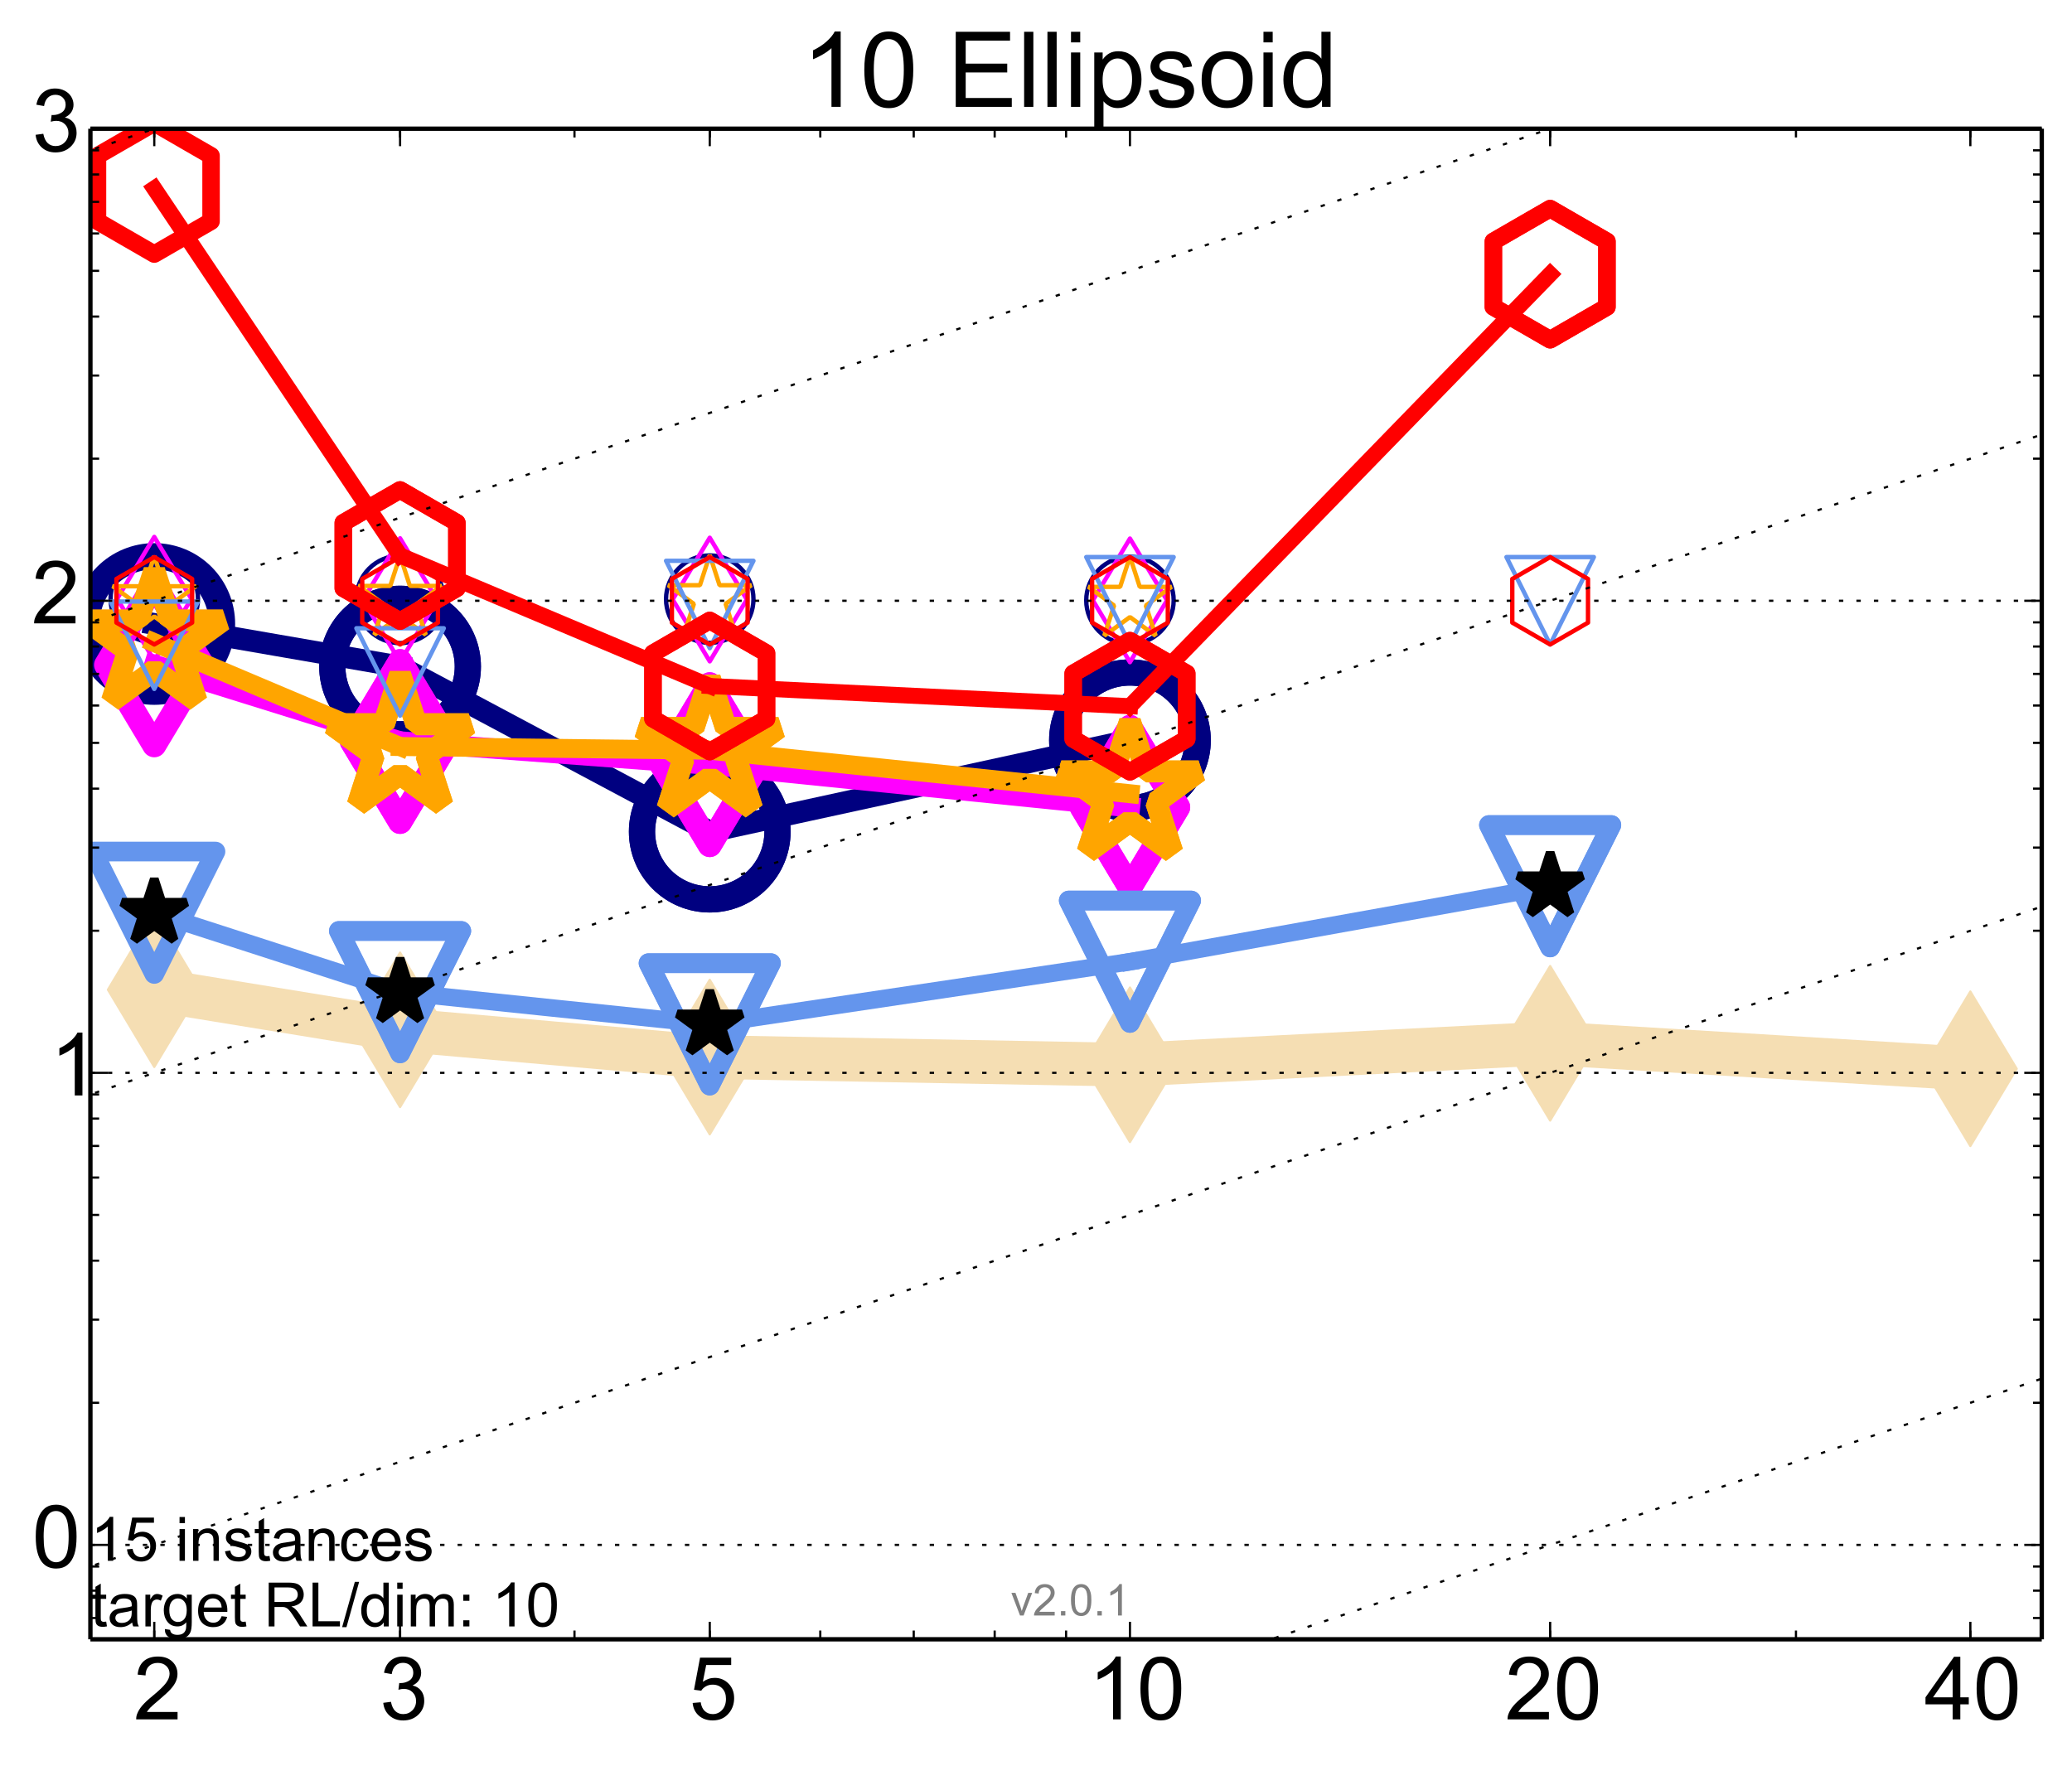 <?xml version="1.0" encoding="utf-8" standalone="no"?>
<!DOCTYPE svg PUBLIC "-//W3C//DTD SVG 1.1//EN"
  "http://www.w3.org/Graphics/SVG/1.1/DTD/svg11.dtd">
<!-- Created with matplotlib (http://matplotlib.org/) -->
<svg height="404pt" version="1.1" viewBox="0 0 474 404" width="474pt" xmlns="http://www.w3.org/2000/svg" xmlns:xlink="http://www.w3.org/1999/xlink">
 <defs>
  <style type="text/css">
*{stroke-linecap:butt;stroke-linejoin:round;}
  </style>
 </defs>
 <g id="figure_1">
  <g id="patch_1">
   <path d="
M0 404.541
L474.281 404.541
L474.281 0
L0 0
z
" style="fill:#ffffff;"/>
  </g>
  <g id="axes_1">
   <g id="patch_2">
    <path d="
M20.681 375.05
L467.081 375.05
L467.081 29.45
L20.681 29.45
z
" style="fill:#ffffff;"/>
   </g>
   <g id="line2d_1">
    <path clip-path="url(#p5eaa02e24f)" d="
M35.293 226.432
L91.523 235.613
L162.366 241.84
L258.493 243.61
L354.62 238.691
L450.747 244.521" style="fill:none;stroke:#f5deb3;stroke-linecap:square;stroke-width:10;"/>
    <defs>
     <path d="
M-8.32667e-16 17.678
L10.607 0
L9.4369e-16 -17.678
L-10.607 -3.55271e-15
z
" id="md254f5ef2b" style="stroke:#f5deb3;stroke-linejoin:miter;stroke-width:0.5;"/>
    </defs>
    <g clip-path="url(#p5eaa02e24f)">
     <use style="fill:#f5deb3;stroke:#f5deb3;stroke-linejoin:miter;stroke-width:0.5;" x="35.293" xlink:href="#md254f5ef2b" y="226.432"/>
     <use style="fill:#f5deb3;stroke:#f5deb3;stroke-linejoin:miter;stroke-width:0.5;" x="91.524" xlink:href="#md254f5ef2b" y="235.613"/>
     <use style="fill:#f5deb3;stroke:#f5deb3;stroke-linejoin:miter;stroke-width:0.5;" x="162.366" xlink:href="#md254f5ef2b" y="241.84"/>
     <use style="fill:#f5deb3;stroke:#f5deb3;stroke-linejoin:miter;stroke-width:0.5;" x="258.493" xlink:href="#md254f5ef2b" y="243.61"/>
     <use style="fill:#f5deb3;stroke:#f5deb3;stroke-linejoin:miter;stroke-width:0.5;" x="354.62" xlink:href="#md254f5ef2b" y="238.691"/>
     <use style="fill:#f5deb3;stroke:#f5deb3;stroke-linejoin:miter;stroke-width:0.5;" x="450.747" xlink:href="#md254f5ef2b" y="244.521"/>
    </g>
   </g>
   <g id="line2d_2">
    <path clip-path="url(#p5eaa02e24f)" d="
M35.293 142.758
L91.523 152.504" style="fill:none;stroke:#000080;stroke-linecap:square;stroke-width:5.0;"/>
    <defs>
     <path d="
M0 15.5
C4.111 15.5 8.053 13.867 10.96 10.96
C13.867 8.053 15.5 4.111 15.5 0
C15.5 -4.111 13.867 -8.053 10.96 -10.96
C8.053 -13.867 4.111 -15.5 0 -15.5
C-4.111 -15.5 -8.053 -13.867 -10.96 -10.96
C-13.867 -8.053 -15.5 -4.111 -15.5 0
C-15.5 4.111 -13.867 8.053 -10.96 10.96
C-8.053 13.867 -4.111 15.5 0 15.5
z
" id="m0d8e0e36bc" style="stroke:#000080;stroke-width:6.0;"/>
    </defs>
    <g clip-path="url(#p5eaa02e24f)">
     <use style="fill:none;stroke:#000080;stroke-width:6.0;" x="35.293" xlink:href="#m0d8e0e36bc" y="142.758"/>
     <use style="fill:none;stroke:#000080;stroke-width:6.0;" x="91.524" xlink:href="#m0d8e0e36bc" y="152.504"/>
    </g>
   </g>
   <g id="line2d_3">
    <path clip-path="url(#p5eaa02e24f)" d="
M91.523 152.504
L162.366 190.27" style="fill:none;stroke:#000080;stroke-linecap:square;stroke-width:5.0;"/>
    <g clip-path="url(#p5eaa02e24f)">
     <use style="fill:none;stroke:#000080;stroke-width:6.0;" x="91.524" xlink:href="#m0d8e0e36bc" y="152.504"/>
     <use style="fill:none;stroke:#000080;stroke-width:6.0;" x="162.366" xlink:href="#m0d8e0e36bc" y="190.27"/>
    </g>
   </g>
   <g id="line2d_4">
    <path clip-path="url(#p5eaa02e24f)" d="
M162.366 190.27
L258.493 169.355" style="fill:none;stroke:#000080;stroke-linecap:square;stroke-width:5.0;"/>
    <g clip-path="url(#p5eaa02e24f)">
     <use style="fill:none;stroke:#000080;stroke-width:6.0;" x="162.366" xlink:href="#m0d8e0e36bc" y="190.27"/>
     <use style="fill:none;stroke:#000080;stroke-width:6.0;" x="258.493" xlink:href="#m0d8e0e36bc" y="169.355"/>
    </g>
   </g>
   <g id="line2d_5">
    <path clip-path="url(#p5eaa02e24f)" d="
M258.493 169.355" style="fill:none;stroke:#000080;stroke-linecap:square;stroke-width:5.0;"/>
    <g clip-path="url(#p5eaa02e24f)">
     <use style="fill:none;stroke:#000080;stroke-width:6.0;" x="258.493" xlink:href="#m0d8e0e36bc" y="169.355"/>
    </g>
   </g>
   <g id="line2d_6"/>
   <g id="line2d_7">
    <defs>
     <path d="
M0 10
C2.652 10 5.196 8.946 7.071 7.071
C8.946 5.196 10 2.652 10 0
C10 -2.652 8.946 -5.196 7.071 -7.071
C5.196 -8.946 2.652 -10 0 -10
C-2.652 -10 -5.196 -8.946 -7.071 -7.071
C-8.946 -5.196 -10 -2.652 -10 0
C-10 2.652 -8.946 5.196 -7.071 7.071
C-5.196 8.946 -2.652 10 0 10
z
" id="m482b61ff66" style="stroke:#000080;"/>
    </defs>
    <g clip-path="url(#p5eaa02e24f)">
     <use style="fill:none;stroke:#000080;" x="35.293" xlink:href="#m482b61ff66" y="136.983"/>
     <use style="fill:none;stroke:#000080;" x="91.524" xlink:href="#m482b61ff66" y="137.138"/>
     <use style="fill:none;stroke:#000080;" x="162.366" xlink:href="#m482b61ff66" y="137.076"/>
     <use style="fill:none;stroke:#000080;" x="258.493" xlink:href="#m482b61ff66" y="137.356"/>
    </g>
   </g>
   <g id="line2d_8">
    <path clip-path="url(#p5eaa02e24f)" d="
M35.293 152.124
L91.523 169.65" style="fill:none;stroke:#ff00ff;stroke-linecap:square;stroke-width:4.667;"/>
    <defs>
     <path d="
M-8.65974e-16 18.385
L11.031 0
L9.10383e-16 -18.385
L-11.031 -3.55271e-15
z
" id="mb8abdacfd3" style="stroke:#ff00ff;stroke-linejoin:miter;stroke-width:5.5;"/>
    </defs>
    <g clip-path="url(#p5eaa02e24f)">
     <use style="fill:none;stroke:#ff00ff;stroke-linejoin:miter;stroke-width:5.5;" x="35.293" xlink:href="#mb8abdacfd3" y="152.124"/>
     <use style="fill:none;stroke:#ff00ff;stroke-linejoin:miter;stroke-width:5.5;" x="91.524" xlink:href="#mb8abdacfd3" y="169.65"/>
    </g>
   </g>
   <g id="line2d_9">
    <path clip-path="url(#p5eaa02e24f)" d="
M91.523 169.65
L162.366 174.948" style="fill:none;stroke:#ff00ff;stroke-linecap:square;stroke-width:4.667;"/>
    <g clip-path="url(#p5eaa02e24f)">
     <use style="fill:none;stroke:#ff00ff;stroke-linejoin:miter;stroke-width:5.5;" x="91.524" xlink:href="#mb8abdacfd3" y="169.65"/>
     <use style="fill:none;stroke:#ff00ff;stroke-linejoin:miter;stroke-width:5.5;" x="162.366" xlink:href="#mb8abdacfd3" y="174.948"/>
    </g>
   </g>
   <g id="line2d_10">
    <path clip-path="url(#p5eaa02e24f)" d="
M162.366 174.948
L258.493 184.688" style="fill:none;stroke:#ff00ff;stroke-linecap:square;stroke-width:4.667;"/>
    <g clip-path="url(#p5eaa02e24f)">
     <use style="fill:none;stroke:#ff00ff;stroke-linejoin:miter;stroke-width:5.5;" x="162.366" xlink:href="#mb8abdacfd3" y="174.948"/>
     <use style="fill:none;stroke:#ff00ff;stroke-linejoin:miter;stroke-width:5.5;" x="258.493" xlink:href="#mb8abdacfd3" y="184.688"/>
    </g>
   </g>
   <g id="line2d_11">
    <path clip-path="url(#p5eaa02e24f)" d="
M258.493 184.688" style="fill:none;stroke:#ff00ff;stroke-linecap:square;stroke-width:4.667;"/>
    <g clip-path="url(#p5eaa02e24f)">
     <use style="fill:none;stroke:#ff00ff;stroke-linejoin:miter;stroke-width:5.5;" x="258.493" xlink:href="#mb8abdacfd3" y="184.688"/>
    </g>
   </g>
   <g id="line2d_12"/>
   <g id="line2d_13">
    <defs>
     <path d="
M-6.66134e-16 14.142
L8.485 0
L-6.66134e-16 -14.142
L-8.485 -1.77636e-15
z
" id="m5f66c049e9" style="stroke:#ff00ff;stroke-linejoin:miter;"/>
    </defs>
    <g clip-path="url(#p5eaa02e24f)">
     <use style="fill:none;stroke:#ff00ff;stroke-linejoin:miter;" x="35.293" xlink:href="#m5f66c049e9" y="136.983"/>
     <use style="fill:none;stroke:#ff00ff;stroke-linejoin:miter;" x="91.524" xlink:href="#m5f66c049e9" y="137.294"/>
     <use style="fill:none;stroke:#ff00ff;stroke-linejoin:miter;" x="162.366" xlink:href="#m5f66c049e9" y="137.169"/>
     <use style="fill:none;stroke:#ff00ff;stroke-linejoin:miter;" x="258.493" xlink:href="#m5f66c049e9" y="137.356"/>
    </g>
   </g>
   <g id="line2d_14">
    <path clip-path="url(#p5eaa02e24f)" d="
M35.293 147.021
L91.523 170.795" style="fill:none;stroke:#ffa500;stroke-linecap:square;stroke-width:4.333;"/>
    <defs>
     <path d="
M1.01033e-15 -16.5
L-3.704 -5.099
L-15.692 -5.099
L-5.994 1.948
L-9.698 13.349
L-1.15774e-15 6.302
L9.698 13.349
L5.994 1.948
L15.692 -5.099
L3.704 -5.099
z
" id="m32a056ebc7" style="stroke:#ffa500;stroke-linejoin:bevel;stroke-width:5.0;"/>
    </defs>
    <g clip-path="url(#p5eaa02e24f)">
     <use style="fill:none;stroke:#ffa500;stroke-linejoin:bevel;stroke-width:5.0;" x="35.293" xlink:href="#m32a056ebc7" y="147.021"/>
     <use style="fill:none;stroke:#ffa500;stroke-linejoin:bevel;stroke-width:5.0;" x="91.524" xlink:href="#m32a056ebc7" y="170.795"/>
    </g>
   </g>
   <g id="line2d_15">
    <path clip-path="url(#p5eaa02e24f)" d="
M91.523 170.795
L162.366 171.639" style="fill:none;stroke:#ffa500;stroke-linecap:square;stroke-width:4.333;"/>
    <g clip-path="url(#p5eaa02e24f)">
     <use style="fill:none;stroke:#ffa500;stroke-linejoin:bevel;stroke-width:5.0;" x="91.524" xlink:href="#m32a056ebc7" y="170.795"/>
     <use style="fill:none;stroke:#ffa500;stroke-linejoin:bevel;stroke-width:5.0;" x="162.366" xlink:href="#m32a056ebc7" y="171.639"/>
    </g>
   </g>
   <g id="line2d_16">
    <path clip-path="url(#p5eaa02e24f)" d="
M162.366 171.639
L258.493 181.591" style="fill:none;stroke:#ffa500;stroke-linecap:square;stroke-width:4.333;"/>
    <g clip-path="url(#p5eaa02e24f)">
     <use style="fill:none;stroke:#ffa500;stroke-linejoin:bevel;stroke-width:5.0;" x="162.366" xlink:href="#m32a056ebc7" y="171.639"/>
     <use style="fill:none;stroke:#ffa500;stroke-linejoin:bevel;stroke-width:5.0;" x="258.493" xlink:href="#m32a056ebc7" y="181.591"/>
    </g>
   </g>
   <g id="line2d_17">
    <path clip-path="url(#p5eaa02e24f)" d="
M258.493 181.591" style="fill:none;stroke:#ffa500;stroke-linecap:square;stroke-width:4.333;"/>
    <g clip-path="url(#p5eaa02e24f)">
     <use style="fill:none;stroke:#ffa500;stroke-linejoin:bevel;stroke-width:5.0;" x="258.493" xlink:href="#m32a056ebc7" y="181.591"/>
    </g>
   </g>
   <g id="line2d_18"/>
   <g id="line2d_19">
    <defs>
     <path d="
M6.12323e-16 -10
L-2.245 -3.09
L-9.511 -3.09
L-3.633 1.18
L-5.878 8.09
L-7.0166e-16 3.82
L5.878 8.09
L3.633 1.18
L9.511 -3.09
L2.245 -3.09
z
" id="m6d50deb3be" style="stroke:#ffa500;stroke-linejoin:bevel;"/>
    </defs>
    <g clip-path="url(#p5eaa02e24f)">
     <use style="fill:none;stroke:#ffa500;stroke-linejoin:bevel;" x="35.293" xlink:href="#m6d50deb3be" y="137.216"/>
     <use style="fill:none;stroke:#ffa500;stroke-linejoin:bevel;" x="91.524" xlink:href="#m6d50deb3be" y="137.138"/>
     <use style="fill:none;stroke:#ffa500;stroke-linejoin:bevel;" x="162.366" xlink:href="#m6d50deb3be" y="136.983"/>
     <use style="fill:none;stroke:#ffa500;stroke-linejoin:bevel;" x="258.493" xlink:href="#m6d50deb3be" y="137.356"/>
    </g>
   </g>
   <g id="line2d_20">
    <path clip-path="url(#p5eaa02e24f)" d="
M35.293 208.825
L91.523 226.991" style="fill:none;stroke:#6495ed;stroke-linecap:square;stroke-width:4.0;"/>
    <defs>
     <path d="
M-1.71451e-15 14
L14 -14
L-14 -14
z
" id="mb96b1c03e9" style="stroke:#6495ed;stroke-linejoin:miter;stroke-width:4.5;"/>
    </defs>
    <g clip-path="url(#p5eaa02e24f)">
     <use style="fill:none;stroke:#6495ed;stroke-linejoin:miter;stroke-width:4.5;" x="35.293" xlink:href="#mb96b1c03e9" y="208.825"/>
     <use style="fill:none;stroke:#6495ed;stroke-linejoin:miter;stroke-width:4.5;" x="91.524" xlink:href="#mb96b1c03e9" y="226.991"/>
    </g>
   </g>
   <g id="line2d_21">
    <path clip-path="url(#p5eaa02e24f)" d="
M91.523 226.991
L162.366 234.362" style="fill:none;stroke:#6495ed;stroke-linecap:square;stroke-width:4.0;"/>
    <g clip-path="url(#p5eaa02e24f)">
     <use style="fill:none;stroke:#6495ed;stroke-linejoin:miter;stroke-width:4.5;" x="91.524" xlink:href="#mb96b1c03e9" y="226.991"/>
     <use style="fill:none;stroke:#6495ed;stroke-linejoin:miter;stroke-width:4.5;" x="162.366" xlink:href="#mb96b1c03e9" y="234.362"/>
    </g>
   </g>
   <g id="line2d_22">
    <path clip-path="url(#p5eaa02e24f)" d="
M162.366 234.362
L258.493 220.031" style="fill:none;stroke:#6495ed;stroke-linecap:square;stroke-width:4.0;"/>
    <g clip-path="url(#p5eaa02e24f)">
     <use style="fill:none;stroke:#6495ed;stroke-linejoin:miter;stroke-width:4.5;" x="162.366" xlink:href="#mb96b1c03e9" y="234.362"/>
     <use style="fill:none;stroke:#6495ed;stroke-linejoin:miter;stroke-width:4.5;" x="258.493" xlink:href="#mb96b1c03e9" y="220.031"/>
    </g>
   </g>
   <g id="line2d_23">
    <path clip-path="url(#p5eaa02e24f)" d="
M258.493 220.031
L354.62 202.761" style="fill:none;stroke:#6495ed;stroke-linecap:square;stroke-width:4.0;"/>
    <g clip-path="url(#p5eaa02e24f)">
     <use style="fill:none;stroke:#6495ed;stroke-linejoin:miter;stroke-width:4.5;" x="258.493" xlink:href="#mb96b1c03e9" y="220.031"/>
     <use style="fill:none;stroke:#6495ed;stroke-linejoin:miter;stroke-width:4.5;" x="354.62" xlink:href="#mb96b1c03e9" y="202.761"/>
    </g>
   </g>
   <g id="line2d_24">
    <path clip-path="url(#p5eaa02e24f)" d="
M354.62 202.761" style="fill:none;stroke:#6495ed;stroke-linecap:square;stroke-width:4.0;"/>
    <g clip-path="url(#p5eaa02e24f)">
     <use style="fill:none;stroke:#6495ed;stroke-linejoin:miter;stroke-width:4.5;" x="354.62" xlink:href="#mb96b1c03e9" y="202.761"/>
    </g>
   </g>
   <g id="line2d_25"/>
   <g id="line2d_26">
    <defs>
     <path d="
M-1.22465e-15 10
L10 -10
L-10 -10
z
" id="m992f4b1a94" style="stroke:#6495ed;stroke-linejoin:miter;"/>
    </defs>
    <g clip-path="url(#p5eaa02e24f)">
     <use style="fill:none;stroke:#6495ed;stroke-linejoin:miter;" x="35.293" xlink:href="#m992f4b1a94" y="147.624"/>
     <use style="fill:none;stroke:#6495ed;stroke-linejoin:miter;" x="91.524" xlink:href="#m992f4b1a94" y="153.735"/>
     <use style="fill:none;stroke:#6495ed;stroke-linejoin:miter;" x="162.366" xlink:href="#m992f4b1a94" y="138.302"/>
     <use style="fill:none;stroke:#6495ed;stroke-linejoin:miter;" x="258.493" xlink:href="#m992f4b1a94" y="137.45"/>
     <use style="fill:none;stroke:#6495ed;stroke-linejoin:miter;" x="354.62" xlink:href="#m992f4b1a94" y="137.45"/>
    </g>
   </g>
   <g id="line2d_27">
    <path clip-path="url(#p5eaa02e24f)" d="
M35.293 43.131
L91.523 127.096" style="fill:none;stroke:#ff0000;stroke-linecap:square;stroke-width:3.667;"/>
    <defs>
     <path d="
M9.18485e-16 -15
L-12.99 -7.5
L-12.99 7.5
L-2.75546e-15 15
L12.99 7.5
L12.99 -7.5
z
" id="m9f2b2ca505" style="stroke:#ff0000;stroke-linejoin:miter;stroke-width:4;"/>
    </defs>
    <g clip-path="url(#p5eaa02e24f)">
     <use style="fill:none;stroke:#ff0000;stroke-linejoin:miter;stroke-width:4;" x="35.293" xlink:href="#m9f2b2ca505" y="43.131"/>
     <use style="fill:none;stroke:#ff0000;stroke-linejoin:miter;stroke-width:4;" x="91.524" xlink:href="#m9f2b2ca505" y="127.096"/>
    </g>
   </g>
   <g id="line2d_28">
    <path clip-path="url(#p5eaa02e24f)" d="
M91.523 127.096
L162.366 156.95" style="fill:none;stroke:#ff0000;stroke-linecap:square;stroke-width:3.667;"/>
    <g clip-path="url(#p5eaa02e24f)">
     <use style="fill:none;stroke:#ff0000;stroke-linejoin:miter;stroke-width:4;" x="91.524" xlink:href="#m9f2b2ca505" y="127.096"/>
     <use style="fill:none;stroke:#ff0000;stroke-linejoin:miter;stroke-width:4;" x="162.366" xlink:href="#m9f2b2ca505" y="156.95"/>
    </g>
   </g>
   <g id="line2d_29">
    <path clip-path="url(#p5eaa02e24f)" d="
M162.366 156.95
L258.493 161.572" style="fill:none;stroke:#ff0000;stroke-linecap:square;stroke-width:3.667;"/>
    <g clip-path="url(#p5eaa02e24f)">
     <use style="fill:none;stroke:#ff0000;stroke-linejoin:miter;stroke-width:4;" x="162.366" xlink:href="#m9f2b2ca505" y="156.95"/>
     <use style="fill:none;stroke:#ff0000;stroke-linejoin:miter;stroke-width:4;" x="258.493" xlink:href="#m9f2b2ca505" y="161.572"/>
    </g>
   </g>
   <g id="line2d_30">
    <path clip-path="url(#p5eaa02e24f)" d="
M258.493 161.572
L354.62 62.726" style="fill:none;stroke:#ff0000;stroke-linecap:square;stroke-width:3.667;"/>
    <g clip-path="url(#p5eaa02e24f)">
     <use style="fill:none;stroke:#ff0000;stroke-linejoin:miter;stroke-width:4;" x="258.493" xlink:href="#m9f2b2ca505" y="161.572"/>
     <use style="fill:none;stroke:#ff0000;stroke-linejoin:miter;stroke-width:4;" x="354.62" xlink:href="#m9f2b2ca505" y="62.726"/>
    </g>
   </g>
   <g id="line2d_31">
    <path clip-path="url(#p5eaa02e24f)" d="
M354.62 62.726" style="fill:none;stroke:#ff0000;stroke-linecap:square;stroke-width:3.667;"/>
    <g clip-path="url(#p5eaa02e24f)">
     <use style="fill:none;stroke:#ff0000;stroke-linejoin:miter;stroke-width:4;" x="354.62" xlink:href="#m9f2b2ca505" y="62.726"/>
    </g>
   </g>
   <g id="line2d_32"/>
   <g id="line2d_33">
    <defs>
     <path d="
M6.12323e-16 -10
L-8.66 -5
L-8.66 5
L-1.83697e-15 10
L8.66 5
L8.66 -5
z
" id="m6c3edd9fa2" style="stroke:#ff0000;stroke-linejoin:miter;"/>
    </defs>
    <g clip-path="url(#p5eaa02e24f)">
     <use style="fill:none;stroke:#ff0000;stroke-linejoin:miter;" x="35.293" xlink:href="#m6c3edd9fa2" y="137.45"/>
     <use style="fill:none;stroke:#ff0000;stroke-linejoin:miter;" x="91.524" xlink:href="#m6c3edd9fa2" y="137.45"/>
     <use style="fill:none;stroke:#ff0000;stroke-linejoin:miter;" x="162.366" xlink:href="#m6c3edd9fa2" y="137.45"/>
     <use style="fill:none;stroke:#ff0000;stroke-linejoin:miter;" x="258.493" xlink:href="#m6c3edd9fa2" y="137.45"/>
     <use style="fill:none;stroke:#ff0000;stroke-linejoin:miter;" x="354.62" xlink:href="#m6c3edd9fa2" y="137.45"/>
    </g>
   </g>
   <g id="line2d_34">
    <defs>
     <path d="
M4.74551e-16 -7.75
L-1.74 -2.395
L-7.371 -2.395
L-2.815 0.915
L-4.555 6.27
L-5.43787e-16 2.96
L4.555 6.27
L2.815 0.915
L7.371 -2.395
L1.74 -2.395
z
" id="m8500090848" style="stroke:#000000;stroke-linejoin:bevel;stroke-width:2;"/>
    </defs>
    <g clip-path="url(#p5eaa02e24f)">
     <use style="stroke:#000000;stroke-linejoin:bevel;stroke-width:2;" x="35.293" xlink:href="#m8500090848" y="208.825"/>
     <use style="stroke:#000000;stroke-linejoin:bevel;stroke-width:2;" x="91.524" xlink:href="#m8500090848" y="226.991"/>
     <use style="stroke:#000000;stroke-linejoin:bevel;stroke-width:2;" x="162.366" xlink:href="#m8500090848" y="234.362"/>
     <use style="stroke:#000000;stroke-linejoin:bevel;stroke-width:2;" x="354.62" xlink:href="#m8500090848" y="202.761"/>
    </g>
   </g>
   <g id="line2d_35">
    <path clip-path="url(#p5eaa02e24f)" d="
M-284.034 569.45
M200.602 405.541
L475.281 312.641" style="fill:none;stroke:#000000;stroke-dasharray:1,3;stroke-dashoffset:0.0;stroke-width:0.5;"/>
   </g>
   <g id="line2d_36">
    <path clip-path="url(#p5eaa02e24f)" d="
M-284.034 461.45
M-1 365.725
L475.281 204.641" style="fill:none;stroke:#000000;stroke-dasharray:1,3;stroke-dashoffset:0.0;stroke-width:0.5;"/>
   </g>
   <g id="line2d_37">
    <path clip-path="url(#p5eaa02e24f)" d="
M-284.034 353.45
M-1 257.725
L475.281 96.641" style="fill:none;stroke:#000000;stroke-dasharray:1,3;stroke-dashoffset:0.0;stroke-width:0.5;"/>
   </g>
   <g id="line2d_38">
    <path clip-path="url(#p5eaa02e24f)" d="
M-284.034 245.45
M-1 149.725
L444.652 -1" style="fill:none;stroke:#000000;stroke-dasharray:1,3;stroke-dashoffset:0.0;stroke-width:0.5;"/>
   </g>
   <g id="line2d_39">
    <path clip-path="url(#p5eaa02e24f)" d="
M-284.034 137.45
M-1 41.725
L125.325 -1" style="fill:none;stroke:#000000;stroke-dasharray:1,3;stroke-dashoffset:0.0;stroke-width:0.5;"/>
   </g>
   <g id="line2d_40">
    <path clip-path="url(#p5eaa02e24f)" d="
M-284.034 29.45" style="fill:none;stroke:#000000;stroke-dasharray:1,3;stroke-dashoffset:0.0;stroke-width:0.5;"/>
   </g>
   <g id="line2d_41">
    <path clip-path="url(#p5eaa02e24f)" d="
M-284.034 -78.55" style="fill:none;stroke:#000000;stroke-dasharray:1,3;stroke-dashoffset:0.0;stroke-width:0.5;"/>
   </g>
   <g id="line2d_42">
    <path clip-path="url(#p5eaa02e24f)" d="
M-284.034 -186.55" style="fill:none;stroke:#000000;stroke-dasharray:1,3;stroke-dashoffset:0.0;stroke-width:0.5;"/>
   </g>
   <g id="line2d_43">
    <path clip-path="url(#p5eaa02e24f)" d="
M-284.034 -294.55" style="fill:none;stroke:#000000;stroke-dasharray:1,3;stroke-dashoffset:0.0;stroke-width:0.5;"/>
   </g>
   <g id="matplotlib.axis_1">
    <g id="xtick_1">
     <g id="line2d_44">
      <defs>
       <path d="
M0 0
L0 -4" id="m93b0483c22" style="stroke:#000000;stroke-width:0.5;"/>
      </defs>
      <g>
       <use style="stroke:#000000;stroke-width:0.5;" x="35.293" xlink:href="#m93b0483c22" y="375.05"/>
      </g>
     </g>
     <g id="line2d_45">
      <defs>
       <path d="
M0 0
L0 4" id="m741efc42ff" style="stroke:#000000;stroke-width:0.5;"/>
      </defs>
      <g>
       <use style="stroke:#000000;stroke-width:0.5;" x="35.293" xlink:href="#m741efc42ff" y="29.45"/>
      </g>
     </g>
     <g id="text_1">
      <!-- 2 -->
      <defs>
       <path d="
M50.344 8.453
L50.344 0
L3.031 0
Q2.938 3.172 4.047 6.109
Q5.859 10.938 9.828 15.625
Q13.812 20.312 21.344 26.469
Q33.016 36.031 37.109 41.625
Q41.219 47.219 41.219 52.203
Q41.219 57.422 37.469 61
Q33.734 64.594 27.734 64.594
Q21.391 64.594 17.578 60.781
Q13.766 56.984 13.719 50.25
L4.688 51.172
Q5.609 61.281 11.656 66.578
Q17.719 71.875 27.938 71.875
Q38.234 71.875 44.234 66.156
Q50.25 60.453 50.25 52
Q50.25 47.703 48.484 43.547
Q46.734 39.406 42.656 34.812
Q38.578 30.219 29.109 22.219
Q21.188 15.578 18.938 13.203
Q16.703 10.844 15.234 8.453
z
" id="ArialMT-32"/>
      </defs>
      <g transform="translate(30.552 393.366)scale(0.2 -0.2)">
       <use xlink:href="#ArialMT-32"/>
      </g>
     </g>
    </g>
    <g id="xtick_2">
     <g id="line2d_46">
      <g>
       <use style="stroke:#000000;stroke-width:0.5;" x="91.524" xlink:href="#m93b0483c22" y="375.05"/>
      </g>
     </g>
     <g id="line2d_47">
      <g>
       <use style="stroke:#000000;stroke-width:0.5;" x="91.524" xlink:href="#m741efc42ff" y="29.45"/>
      </g>
     </g>
     <g id="text_2">
      <!-- 3 -->
      <defs>
       <path d="
M4.203 18.891
L12.984 20.062
Q14.5 12.594 18.141 9.297
Q21.781 6 27 6
Q33.203 6 37.469 10.297
Q41.75 14.594 41.75 20.953
Q41.75 27 37.797 30.922
Q33.844 34.859 27.734 34.859
Q25.25 34.859 21.531 33.891
L22.516 41.609
Q23.391 41.5 23.922 41.5
Q29.547 41.5 34.031 44.422
Q38.531 47.359 38.531 53.469
Q38.531 58.297 35.25 61.469
Q31.984 64.656 26.812 64.656
Q21.688 64.656 18.266 61.422
Q14.844 58.203 13.875 51.766
L5.078 53.328
Q6.688 62.156 12.391 67.016
Q18.109 71.875 26.609 71.875
Q32.469 71.875 37.391 69.359
Q42.328 66.844 44.938 62.5
Q47.562 58.156 47.562 53.266
Q47.562 48.641 45.062 44.828
Q42.578 41.016 37.703 38.766
Q44.047 37.312 47.562 32.688
Q51.078 28.078 51.078 21.141
Q51.078 11.766 44.234 5.25
Q37.406 -1.266 26.953 -1.266
Q17.531 -1.266 11.297 4.344
Q5.078 9.969 4.203 18.891" id="ArialMT-33"/>
      </defs>
      <g transform="translate(86.836 393.366)scale(0.2 -0.2)">
       <use xlink:href="#ArialMT-33"/>
      </g>
     </g>
    </g>
    <g id="xtick_3">
     <g id="line2d_48">
      <g>
       <use style="stroke:#000000;stroke-width:0.5;" x="162.366" xlink:href="#m93b0483c22" y="375.05"/>
      </g>
     </g>
     <g id="line2d_49">
      <g>
       <use style="stroke:#000000;stroke-width:0.5;" x="162.366" xlink:href="#m741efc42ff" y="29.45"/>
      </g>
     </g>
     <g id="text_3">
      <!-- 5 -->
      <defs>
       <path d="
M4.156 18.75
L13.375 19.531
Q14.406 12.797 18.141 9.391
Q21.875 6 27.156 6
Q33.5 6 37.891 10.781
Q42.281 15.578 42.281 23.484
Q42.281 31 38.062 35.344
Q33.844 39.703 27 39.703
Q22.75 39.703 19.328 37.766
Q15.922 35.844 13.969 32.766
L5.719 33.844
L12.641 70.609
L48.25 70.609
L48.25 62.203
L19.672 62.203
L15.828 42.969
Q22.266 47.469 29.344 47.469
Q38.719 47.469 45.156 40.969
Q51.609 34.469 51.609 24.266
Q51.609 14.547 45.953 7.469
Q39.062 -1.219 27.156 -1.219
Q17.391 -1.219 11.203 4.25
Q5.031 9.719 4.156 18.75" id="ArialMT-35"/>
      </defs>
      <g transform="translate(157.621 393.366)scale(0.2 -0.2)">
       <use xlink:href="#ArialMT-35"/>
      </g>
     </g>
    </g>
    <g id="xtick_4">
     <g id="line2d_50">
      <g>
       <use style="stroke:#000000;stroke-width:0.5;" x="258.493" xlink:href="#m93b0483c22" y="375.05"/>
      </g>
     </g>
     <g id="line2d_51">
      <g>
       <use style="stroke:#000000;stroke-width:0.5;" x="258.493" xlink:href="#m741efc42ff" y="29.45"/>
      </g>
     </g>
     <g id="text_4">
      <!-- 10 -->
      <defs>
       <path d="
M4.156 35.297
Q4.156 48 6.766 55.734
Q9.375 63.484 14.516 67.672
Q19.672 71.875 27.484 71.875
Q33.25 71.875 37.594 69.547
Q41.938 67.234 44.766 62.859
Q47.609 58.5 49.219 52.219
Q50.828 45.953 50.828 35.297
Q50.828 22.703 48.234 14.969
Q45.656 7.234 40.5 3
Q35.359 -1.219 27.484 -1.219
Q17.141 -1.219 11.234 6.203
Q4.156 15.141 4.156 35.297
M13.188 35.297
Q13.188 17.672 17.312 11.828
Q21.438 6 27.484 6
Q33.547 6 37.672 11.859
Q41.797 17.719 41.797 35.297
Q41.797 52.984 37.672 58.781
Q33.547 64.594 27.391 64.594
Q21.344 64.594 17.719 59.469
Q13.188 52.938 13.188 35.297" id="ArialMT-30"/>
       <path d="
M37.25 0
L28.469 0
L28.469 56
Q25.297 52.984 20.141 49.953
Q14.984 46.922 10.891 45.406
L10.891 53.906
Q18.266 57.375 23.781 62.297
Q29.297 67.234 31.594 71.875
L37.25 71.875
z
" id="ArialMT-31"/>
      </defs>
      <g transform="translate(248.938 393.366)scale(0.2 -0.2)">
       <use xlink:href="#ArialMT-31"/>
       <use x="55.615" xlink:href="#ArialMT-30"/>
      </g>
     </g>
    </g>
    <g id="xtick_5">
     <g id="line2d_52">
      <g>
       <use style="stroke:#000000;stroke-width:0.5;" x="354.62" xlink:href="#m93b0483c22" y="375.05"/>
      </g>
     </g>
     <g id="line2d_53">
      <g>
       <use style="stroke:#000000;stroke-width:0.5;" x="354.62" xlink:href="#m741efc42ff" y="29.45"/>
      </g>
     </g>
     <g id="text_5">
      <!-- 20 -->
      <g transform="translate(344.27 393.366)scale(0.2 -0.2)">
       <use xlink:href="#ArialMT-32"/>
       <use x="55.615" xlink:href="#ArialMT-30"/>
      </g>
     </g>
    </g>
    <g id="xtick_6">
     <g id="line2d_54">
      <g>
       <use style="stroke:#000000;stroke-width:0.5;" x="450.747" xlink:href="#m93b0483c22" y="375.05"/>
      </g>
     </g>
     <g id="line2d_55">
      <g>
       <use style="stroke:#000000;stroke-width:0.5;" x="450.747" xlink:href="#m741efc42ff" y="29.45"/>
      </g>
     </g>
     <g id="text_6">
      <!-- 40 -->
      <defs>
       <path d="
M32.328 0
L32.328 17.141
L1.266 17.141
L1.266 25.203
L33.938 71.578
L41.109 71.578
L41.109 25.203
L50.781 25.203
L50.781 17.141
L41.109 17.141
L41.109 0
z

M32.328 25.203
L32.328 57.469
L9.906 25.203
z
" id="ArialMT-34"/>
      </defs>
      <g transform="translate(440.23 393.366)scale(0.2 -0.2)">
       <use xlink:href="#ArialMT-34"/>
       <use x="55.615" xlink:href="#ArialMT-30"/>
      </g>
     </g>
    </g>
    <g id="xtick_7">
     <g id="line2d_56">
      <defs>
       <path d="
M0 0
L0 -2" id="m177f7580d0" style="stroke:#000000;stroke-width:0.5;"/>
      </defs>
      <g>
       <use style="stroke:#000000;stroke-width:0.5;" x="35.293" xlink:href="#m177f7580d0" y="375.05"/>
      </g>
     </g>
     <g id="line2d_57">
      <defs>
       <path d="
M0 0
L0 2" id="m5284c7e2a0" style="stroke:#000000;stroke-width:0.5;"/>
      </defs>
      <g>
       <use style="stroke:#000000;stroke-width:0.5;" x="35.293" xlink:href="#m5284c7e2a0" y="29.45"/>
      </g>
     </g>
    </g>
    <g id="xtick_8">
     <g id="line2d_58">
      <g>
       <use style="stroke:#000000;stroke-width:0.5;" x="91.524" xlink:href="#m177f7580d0" y="375.05"/>
      </g>
     </g>
     <g id="line2d_59">
      <g>
       <use style="stroke:#000000;stroke-width:0.5;" x="91.524" xlink:href="#m5284c7e2a0" y="29.45"/>
      </g>
     </g>
    </g>
    <g id="xtick_9">
     <g id="line2d_60">
      <g>
       <use style="stroke:#000000;stroke-width:0.5;" x="131.42" xlink:href="#m177f7580d0" y="375.05"/>
      </g>
     </g>
     <g id="line2d_61">
      <g>
       <use style="stroke:#000000;stroke-width:0.5;" x="131.42" xlink:href="#m5284c7e2a0" y="29.45"/>
      </g>
     </g>
    </g>
    <g id="xtick_10">
     <g id="line2d_62">
      <g>
       <use style="stroke:#000000;stroke-width:0.5;" x="162.366" xlink:href="#m177f7580d0" y="375.05"/>
      </g>
     </g>
     <g id="line2d_63">
      <g>
       <use style="stroke:#000000;stroke-width:0.5;" x="162.366" xlink:href="#m5284c7e2a0" y="29.45"/>
      </g>
     </g>
    </g>
    <g id="xtick_11">
     <g id="line2d_64">
      <g>
       <use style="stroke:#000000;stroke-width:0.5;" x="187.651" xlink:href="#m177f7580d0" y="375.05"/>
      </g>
     </g>
     <g id="line2d_65">
      <g>
       <use style="stroke:#000000;stroke-width:0.5;" x="187.651" xlink:href="#m5284c7e2a0" y="29.45"/>
      </g>
     </g>
    </g>
    <g id="xtick_12">
     <g id="line2d_66">
      <g>
       <use style="stroke:#000000;stroke-width:0.5;" x="209.028" xlink:href="#m177f7580d0" y="375.05"/>
      </g>
     </g>
     <g id="line2d_67">
      <g>
       <use style="stroke:#000000;stroke-width:0.5;" x="209.028" xlink:href="#m5284c7e2a0" y="29.45"/>
      </g>
     </g>
    </g>
    <g id="xtick_13">
     <g id="line2d_68">
      <g>
       <use style="stroke:#000000;stroke-width:0.5;" x="227.547" xlink:href="#m177f7580d0" y="375.05"/>
      </g>
     </g>
     <g id="line2d_69">
      <g>
       <use style="stroke:#000000;stroke-width:0.5;" x="227.547" xlink:href="#m5284c7e2a0" y="29.45"/>
      </g>
     </g>
    </g>
    <g id="xtick_14">
     <g id="line2d_70">
      <g>
       <use style="stroke:#000000;stroke-width:0.5;" x="243.881" xlink:href="#m177f7580d0" y="375.05"/>
      </g>
     </g>
     <g id="line2d_71">
      <g>
       <use style="stroke:#000000;stroke-width:0.5;" x="243.881" xlink:href="#m5284c7e2a0" y="29.45"/>
      </g>
     </g>
    </g>
    <g id="xtick_15">
     <g id="line2d_72">
      <g>
       <use style="stroke:#000000;stroke-width:0.5;" x="354.62" xlink:href="#m177f7580d0" y="375.05"/>
      </g>
     </g>
     <g id="line2d_73">
      <g>
       <use style="stroke:#000000;stroke-width:0.5;" x="354.62" xlink:href="#m5284c7e2a0" y="29.45"/>
      </g>
     </g>
    </g>
    <g id="xtick_16">
     <g id="line2d_74">
      <g>
       <use style="stroke:#000000;stroke-width:0.5;" x="410.851" xlink:href="#m177f7580d0" y="375.05"/>
      </g>
     </g>
     <g id="line2d_75">
      <g>
       <use style="stroke:#000000;stroke-width:0.5;" x="410.851" xlink:href="#m5284c7e2a0" y="29.45"/>
      </g>
     </g>
    </g>
    <g id="xtick_17">
     <g id="line2d_76">
      <g>
       <use style="stroke:#000000;stroke-width:0.5;" x="450.747" xlink:href="#m177f7580d0" y="375.05"/>
      </g>
     </g>
     <g id="line2d_77">
      <g>
       <use style="stroke:#000000;stroke-width:0.5;" x="450.747" xlink:href="#m5284c7e2a0" y="29.45"/>
      </g>
     </g>
    </g>
   </g>
   <g id="matplotlib.axis_2">
    <g id="ytick_1">
     <g id="line2d_78">
      <path clip-path="url(#p5eaa02e24f)" d="
M20.681 353.45
L467.081 353.45" style="fill:none;stroke:#000000;stroke-dasharray:1,3;stroke-dashoffset:0.0;stroke-width:0.5;"/>
     </g>
     <g id="line2d_79">
      <defs>
       <path d="
M0 0
L4 0" id="m728421d6d4" style="stroke:#000000;stroke-width:0.5;"/>
      </defs>
      <g>
       <use style="stroke:#000000;stroke-width:0.5;" x="20.681" xlink:href="#m728421d6d4" y="353.45"/>
      </g>
     </g>
     <g id="line2d_80">
      <defs>
       <path d="
M0 0
L-4 0" id="mcb0005524f" style="stroke:#000000;stroke-width:0.5;"/>
      </defs>
      <g>
       <use style="stroke:#000000;stroke-width:0.5;" x="467.081" xlink:href="#mcb0005524f" y="353.45"/>
      </g>
     </g>
     <g id="text_7">
      <!-- 0 -->
      <g transform="translate(7.347 358.62)scale(0.2 -0.2)">
       <use xlink:href="#ArialMT-30"/>
      </g>
     </g>
    </g>
    <g id="ytick_2">
     <g id="line2d_81">
      <path clip-path="url(#p5eaa02e24f)" d="
M20.681 245.45
L467.081 245.45" style="fill:none;stroke:#000000;stroke-dasharray:1,3;stroke-dashoffset:0.0;stroke-width:0.5;"/>
     </g>
     <g id="line2d_82">
      <g>
       <use style="stroke:#000000;stroke-width:0.5;" x="20.681" xlink:href="#m728421d6d4" y="245.45"/>
      </g>
     </g>
     <g id="line2d_83">
      <g>
       <use style="stroke:#000000;stroke-width:0.5;" x="467.081" xlink:href="#mcb0005524f" y="245.45"/>
      </g>
     </g>
     <g id="text_8">
      <!-- 1 -->
      <g transform="translate(11.409 250.62)scale(0.2 -0.2)">
       <use xlink:href="#ArialMT-31"/>
      </g>
     </g>
    </g>
    <g id="ytick_3">
     <g id="line2d_84">
      <path clip-path="url(#p5eaa02e24f)" d="
M20.681 137.45
L467.081 137.45" style="fill:none;stroke:#000000;stroke-dasharray:1,3;stroke-dashoffset:0.0;stroke-width:0.5;"/>
     </g>
     <g id="line2d_85">
      <g>
       <use style="stroke:#000000;stroke-width:0.5;" x="20.681" xlink:href="#m728421d6d4" y="137.45"/>
      </g>
     </g>
     <g id="line2d_86">
      <g>
       <use style="stroke:#000000;stroke-width:0.5;" x="467.081" xlink:href="#mcb0005524f" y="137.45"/>
      </g>
     </g>
     <g id="text_9">
      <!-- 2 -->
      <g transform="translate(7.2 142.62)scale(0.2 -0.2)">
       <use xlink:href="#ArialMT-32"/>
      </g>
     </g>
    </g>
    <g id="ytick_4">
     <g id="line2d_87">
      <path clip-path="url(#p5eaa02e24f)" d="
M20.681 29.45
L467.081 29.45" style="fill:none;stroke:#000000;stroke-dasharray:1,3;stroke-dashoffset:0.0;stroke-width:0.5;"/>
     </g>
     <g id="line2d_88">
      <g>
       <use style="stroke:#000000;stroke-width:0.5;" x="20.681" xlink:href="#m728421d6d4" y="29.45"/>
      </g>
     </g>
     <g id="line2d_89">
      <g>
       <use style="stroke:#000000;stroke-width:0.5;" x="467.081" xlink:href="#mcb0005524f" y="29.45"/>
      </g>
     </g>
     <g id="text_10">
      <!-- 3 -->
      <g transform="translate(7.306 34.62)scale(0.2 -0.2)">
       <use xlink:href="#ArialMT-33"/>
      </g>
     </g>
    </g>
    <g id="ytick_5">
     <g id="line2d_90">
      <defs>
       <path d="
M0 0
L2 0" id="mf0c55a9a47" style="stroke:#000000;stroke-width:0.5;"/>
      </defs>
      <g>
       <use style="stroke:#000000;stroke-width:0.5;" x="20.681" xlink:href="#mf0c55a9a47" y="370.179"/>
      </g>
     </g>
     <g id="line2d_91">
      <defs>
       <path d="
M0 0
L-2 0" id="ma4f294b3af" style="stroke:#000000;stroke-width:0.5;"/>
      </defs>
      <g>
       <use style="stroke:#000000;stroke-width:0.5;" x="467.081" xlink:href="#ma4f294b3af" y="370.179"/>
      </g>
     </g>
    </g>
    <g id="ytick_6">
     <g id="line2d_92">
      <g>
       <use style="stroke:#000000;stroke-width:0.5;" x="20.681" xlink:href="#mf0c55a9a47" y="363.916"/>
      </g>
     </g>
     <g id="line2d_93">
      <g>
       <use style="stroke:#000000;stroke-width:0.5;" x="467.081" xlink:href="#ma4f294b3af" y="363.916"/>
      </g>
     </g>
    </g>
    <g id="ytick_7">
     <g id="line2d_94">
      <g>
       <use style="stroke:#000000;stroke-width:0.5;" x="20.681" xlink:href="#mf0c55a9a47" y="358.392"/>
      </g>
     </g>
     <g id="line2d_95">
      <g>
       <use style="stroke:#000000;stroke-width:0.5;" x="467.081" xlink:href="#ma4f294b3af" y="358.392"/>
      </g>
     </g>
    </g>
    <g id="ytick_8">
     <g id="line2d_96">
      <g>
       <use style="stroke:#000000;stroke-width:0.5;" x="20.681" xlink:href="#mf0c55a9a47" y="320.939"/>
      </g>
     </g>
     <g id="line2d_97">
      <g>
       <use style="stroke:#000000;stroke-width:0.5;" x="467.081" xlink:href="#ma4f294b3af" y="320.939"/>
      </g>
     </g>
    </g>
    <g id="ytick_9">
     <g id="line2d_98">
      <g>
       <use style="stroke:#000000;stroke-width:0.5;" x="20.681" xlink:href="#mf0c55a9a47" y="301.921"/>
      </g>
     </g>
     <g id="line2d_99">
      <g>
       <use style="stroke:#000000;stroke-width:0.5;" x="467.081" xlink:href="#ma4f294b3af" y="301.921"/>
      </g>
     </g>
    </g>
    <g id="ytick_10">
     <g id="line2d_100">
      <g>
       <use style="stroke:#000000;stroke-width:0.5;" x="20.681" xlink:href="#mf0c55a9a47" y="288.428"/>
      </g>
     </g>
     <g id="line2d_101">
      <g>
       <use style="stroke:#000000;stroke-width:0.5;" x="467.081" xlink:href="#ma4f294b3af" y="288.428"/>
      </g>
     </g>
    </g>
    <g id="ytick_11">
     <g id="line2d_102">
      <g>
       <use style="stroke:#000000;stroke-width:0.5;" x="20.681" xlink:href="#mf0c55a9a47" y="277.961"/>
      </g>
     </g>
     <g id="line2d_103">
      <g>
       <use style="stroke:#000000;stroke-width:0.5;" x="467.081" xlink:href="#ma4f294b3af" y="277.961"/>
      </g>
     </g>
    </g>
    <g id="ytick_12">
     <g id="line2d_104">
      <g>
       <use style="stroke:#000000;stroke-width:0.5;" x="20.681" xlink:href="#mf0c55a9a47" y="269.41"/>
      </g>
     </g>
     <g id="line2d_105">
      <g>
       <use style="stroke:#000000;stroke-width:0.5;" x="467.081" xlink:href="#ma4f294b3af" y="269.41"/>
      </g>
     </g>
    </g>
    <g id="ytick_13">
     <g id="line2d_106">
      <g>
       <use style="stroke:#000000;stroke-width:0.5;" x="20.681" xlink:href="#mf0c55a9a47" y="262.179"/>
      </g>
     </g>
     <g id="line2d_107">
      <g>
       <use style="stroke:#000000;stroke-width:0.5;" x="467.081" xlink:href="#ma4f294b3af" y="262.179"/>
      </g>
     </g>
    </g>
    <g id="ytick_14">
     <g id="line2d_108">
      <g>
       <use style="stroke:#000000;stroke-width:0.5;" x="20.681" xlink:href="#mf0c55a9a47" y="255.916"/>
      </g>
     </g>
     <g id="line2d_109">
      <g>
       <use style="stroke:#000000;stroke-width:0.5;" x="467.081" xlink:href="#ma4f294b3af" y="255.916"/>
      </g>
     </g>
    </g>
    <g id="ytick_15">
     <g id="line2d_110">
      <g>
       <use style="stroke:#000000;stroke-width:0.5;" x="20.681" xlink:href="#mf0c55a9a47" y="250.392"/>
      </g>
     </g>
     <g id="line2d_111">
      <g>
       <use style="stroke:#000000;stroke-width:0.5;" x="467.081" xlink:href="#ma4f294b3af" y="250.392"/>
      </g>
     </g>
    </g>
    <g id="ytick_16">
     <g id="line2d_112">
      <g>
       <use style="stroke:#000000;stroke-width:0.5;" x="20.681" xlink:href="#mf0c55a9a47" y="212.939"/>
      </g>
     </g>
     <g id="line2d_113">
      <g>
       <use style="stroke:#000000;stroke-width:0.5;" x="467.081" xlink:href="#ma4f294b3af" y="212.939"/>
      </g>
     </g>
    </g>
    <g id="ytick_17">
     <g id="line2d_114">
      <g>
       <use style="stroke:#000000;stroke-width:0.5;" x="20.681" xlink:href="#mf0c55a9a47" y="193.921"/>
      </g>
     </g>
     <g id="line2d_115">
      <g>
       <use style="stroke:#000000;stroke-width:0.5;" x="467.081" xlink:href="#ma4f294b3af" y="193.921"/>
      </g>
     </g>
    </g>
    <g id="ytick_18">
     <g id="line2d_116">
      <g>
       <use style="stroke:#000000;stroke-width:0.5;" x="20.681" xlink:href="#mf0c55a9a47" y="180.428"/>
      </g>
     </g>
     <g id="line2d_117">
      <g>
       <use style="stroke:#000000;stroke-width:0.5;" x="467.081" xlink:href="#ma4f294b3af" y="180.428"/>
      </g>
     </g>
    </g>
    <g id="ytick_19">
     <g id="line2d_118">
      <g>
       <use style="stroke:#000000;stroke-width:0.5;" x="20.681" xlink:href="#mf0c55a9a47" y="169.961"/>
      </g>
     </g>
     <g id="line2d_119">
      <g>
       <use style="stroke:#000000;stroke-width:0.5;" x="467.081" xlink:href="#ma4f294b3af" y="169.961"/>
      </g>
     </g>
    </g>
    <g id="ytick_20">
     <g id="line2d_120">
      <g>
       <use style="stroke:#000000;stroke-width:0.5;" x="20.681" xlink:href="#mf0c55a9a47" y="161.41"/>
      </g>
     </g>
     <g id="line2d_121">
      <g>
       <use style="stroke:#000000;stroke-width:0.5;" x="467.081" xlink:href="#ma4f294b3af" y="161.41"/>
      </g>
     </g>
    </g>
    <g id="ytick_21">
     <g id="line2d_122">
      <g>
       <use style="stroke:#000000;stroke-width:0.5;" x="20.681" xlink:href="#mf0c55a9a47" y="154.179"/>
      </g>
     </g>
     <g id="line2d_123">
      <g>
       <use style="stroke:#000000;stroke-width:0.5;" x="467.081" xlink:href="#ma4f294b3af" y="154.179"/>
      </g>
     </g>
    </g>
    <g id="ytick_22">
     <g id="line2d_124">
      <g>
       <use style="stroke:#000000;stroke-width:0.5;" x="20.681" xlink:href="#mf0c55a9a47" y="147.916"/>
      </g>
     </g>
     <g id="line2d_125">
      <g>
       <use style="stroke:#000000;stroke-width:0.5;" x="467.081" xlink:href="#ma4f294b3af" y="147.916"/>
      </g>
     </g>
    </g>
    <g id="ytick_23">
     <g id="line2d_126">
      <g>
       <use style="stroke:#000000;stroke-width:0.5;" x="20.681" xlink:href="#mf0c55a9a47" y="142.392"/>
      </g>
     </g>
     <g id="line2d_127">
      <g>
       <use style="stroke:#000000;stroke-width:0.5;" x="467.081" xlink:href="#ma4f294b3af" y="142.392"/>
      </g>
     </g>
    </g>
    <g id="ytick_24">
     <g id="line2d_128">
      <g>
       <use style="stroke:#000000;stroke-width:0.5;" x="20.681" xlink:href="#mf0c55a9a47" y="104.939"/>
      </g>
     </g>
     <g id="line2d_129">
      <g>
       <use style="stroke:#000000;stroke-width:0.5;" x="467.081" xlink:href="#ma4f294b3af" y="104.939"/>
      </g>
     </g>
    </g>
    <g id="ytick_25">
     <g id="line2d_130">
      <g>
       <use style="stroke:#000000;stroke-width:0.5;" x="20.681" xlink:href="#mf0c55a9a47" y="85.921"/>
      </g>
     </g>
     <g id="line2d_131">
      <g>
       <use style="stroke:#000000;stroke-width:0.5;" x="467.081" xlink:href="#ma4f294b3af" y="85.921"/>
      </g>
     </g>
    </g>
    <g id="ytick_26">
     <g id="line2d_132">
      <g>
       <use style="stroke:#000000;stroke-width:0.5;" x="20.681" xlink:href="#mf0c55a9a47" y="72.428"/>
      </g>
     </g>
     <g id="line2d_133">
      <g>
       <use style="stroke:#000000;stroke-width:0.5;" x="467.081" xlink:href="#ma4f294b3af" y="72.428"/>
      </g>
     </g>
    </g>
    <g id="ytick_27">
     <g id="line2d_134">
      <g>
       <use style="stroke:#000000;stroke-width:0.5;" x="20.681" xlink:href="#mf0c55a9a47" y="61.961"/>
      </g>
     </g>
     <g id="line2d_135">
      <g>
       <use style="stroke:#000000;stroke-width:0.5;" x="467.081" xlink:href="#ma4f294b3af" y="61.961"/>
      </g>
     </g>
    </g>
    <g id="ytick_28">
     <g id="line2d_136">
      <g>
       <use style="stroke:#000000;stroke-width:0.5;" x="20.681" xlink:href="#mf0c55a9a47" y="53.41"/>
      </g>
     </g>
     <g id="line2d_137">
      <g>
       <use style="stroke:#000000;stroke-width:0.5;" x="467.081" xlink:href="#ma4f294b3af" y="53.41"/>
      </g>
     </g>
    </g>
    <g id="ytick_29">
     <g id="line2d_138">
      <g>
       <use style="stroke:#000000;stroke-width:0.5;" x="20.681" xlink:href="#mf0c55a9a47" y="46.179"/>
      </g>
     </g>
     <g id="line2d_139">
      <g>
       <use style="stroke:#000000;stroke-width:0.5;" x="467.081" xlink:href="#ma4f294b3af" y="46.179"/>
      </g>
     </g>
    </g>
    <g id="ytick_30">
     <g id="line2d_140">
      <g>
       <use style="stroke:#000000;stroke-width:0.5;" x="20.681" xlink:href="#mf0c55a9a47" y="39.916"/>
      </g>
     </g>
     <g id="line2d_141">
      <g>
       <use style="stroke:#000000;stroke-width:0.5;" x="467.081" xlink:href="#ma4f294b3af" y="39.916"/>
      </g>
     </g>
    </g>
    <g id="ytick_31">
     <g id="line2d_142">
      <g>
       <use style="stroke:#000000;stroke-width:0.5;" x="20.681" xlink:href="#mf0c55a9a47" y="34.392"/>
      </g>
     </g>
     <g id="line2d_143">
      <g>
       <use style="stroke:#000000;stroke-width:0.5;" x="467.081" xlink:href="#ma4f294b3af" y="34.392"/>
      </g>
     </g>
    </g>
   </g>
   <g id="patch_3">
    <path d="
M20.681 29.45
L467.081 29.45" style="fill:none;stroke:#000000;"/>
   </g>
   <g id="patch_4">
    <path d="
M467.081 375.05
L467.081 29.45" style="fill:none;stroke:#000000;"/>
   </g>
   <g id="patch_5">
    <path d="
M20.681 375.05
L467.081 375.05" style="fill:none;stroke:#000000;"/>
   </g>
   <g id="patch_6">
    <path d="
M20.681 375.05
L20.681 29.45" style="fill:none;stroke:#000000;"/>
   </g>
   <g id="text_11">
    <!-- 15 instances -->
    <defs>
     <path d="
M40.438 19
L49.078 17.875
Q47.656 8.938 41.812 3.875
Q35.984 -1.172 27.484 -1.172
Q16.844 -1.172 10.375 5.781
Q3.906 12.75 3.906 25.734
Q3.906 34.125 6.688 40.422
Q9.469 46.734 15.156 49.875
Q20.844 53.031 27.547 53.031
Q35.984 53.031 41.359 48.75
Q46.734 44.484 48.25 36.625
L39.703 35.297
Q38.484 40.531 35.375 43.156
Q32.281 45.797 27.875 45.797
Q21.234 45.797 17.078 41.031
Q12.938 36.281 12.938 25.984
Q12.938 15.531 16.938 10.797
Q20.953 6.062 27.391 6.062
Q32.562 6.062 36.031 9.234
Q39.5 12.406 40.438 19" id="ArialMT-63"/>
     <path d="
M40.438 6.391
Q35.547 2.25 31.031 0.531
Q26.516 -1.172 21.344 -1.172
Q12.797 -1.172 8.203 3
Q3.609 7.172 3.609 13.672
Q3.609 17.484 5.344 20.625
Q7.078 23.781 9.891 25.688
Q12.703 27.594 16.219 28.562
Q18.797 29.25 24.031 29.891
Q34.672 31.156 39.703 32.906
Q39.75 34.719 39.75 35.203
Q39.75 40.578 37.25 42.781
Q33.891 45.75 27.25 45.75
Q21.047 45.75 18.094 43.578
Q15.141 41.406 13.719 35.891
L5.125 37.062
Q6.297 42.578 8.984 45.969
Q11.672 49.359 16.75 51.188
Q21.828 53.031 28.516 53.031
Q35.156 53.031 39.297 51.469
Q43.453 49.906 45.406 47.531
Q47.359 45.172 48.141 41.547
Q48.578 39.312 48.578 33.453
L48.578 21.734
Q48.578 9.469 49.141 6.219
Q49.703 2.984 51.375 0
L42.188 0
Q40.828 2.734 40.438 6.391
M39.703 26.031
Q34.906 24.078 25.344 22.703
Q19.922 21.922 17.672 20.938
Q15.438 19.969 14.203 18.094
Q12.984 16.219 12.984 13.922
Q12.984 10.406 15.641 8.062
Q18.312 5.719 23.438 5.719
Q28.516 5.719 32.469 7.938
Q36.422 10.156 38.281 14.016
Q39.703 17 39.703 22.797
z
" id="ArialMT-61"/>
     <path d="
M42.094 16.703
L51.172 15.578
Q49.031 7.625 43.219 3.219
Q37.406 -1.172 28.375 -1.172
Q17 -1.172 10.328 5.828
Q3.656 12.844 3.656 25.484
Q3.656 38.578 10.391 45.797
Q17.141 53.031 27.875 53.031
Q38.281 53.031 44.875 45.953
Q51.469 38.875 51.469 26.031
Q51.469 25.25 51.422 23.688
L12.75 23.688
Q13.234 15.141 17.578 10.594
Q21.922 6.062 28.422 6.062
Q33.25 6.062 36.672 8.594
Q40.094 11.141 42.094 16.703
M13.234 30.906
L42.188 30.906
Q41.609 37.453 38.875 40.719
Q34.672 45.797 27.984 45.797
Q21.922 45.797 17.797 41.75
Q13.672 37.703 13.234 30.906" id="ArialMT-65"/>
     <path d="
M25.781 7.859
L27.047 0.094
Q23.344 -0.688 20.406 -0.688
Q15.625 -0.688 12.984 0.828
Q10.359 2.344 9.281 4.812
Q8.203 7.281 8.203 15.188
L8.203 45.016
L1.766 45.016
L1.766 51.859
L8.203 51.859
L8.203 64.703
L16.938 69.969
L16.938 51.859
L25.781 51.859
L25.781 45.016
L16.938 45.016
L16.938 14.703
Q16.938 10.938 17.406 9.859
Q17.875 8.797 18.922 8.156
Q19.969 7.516 21.922 7.516
Q23.391 7.516 25.781 7.859" id="ArialMT-74"/>
     <path d="
M6.641 61.469
L6.641 71.578
L15.438 71.578
L15.438 61.469
z

M6.641 0
L6.641 51.859
L15.438 51.859
L15.438 0
z
" id="ArialMT-69"/>
     <path d="
M3.078 15.484
L11.766 16.844
Q12.5 11.625 15.844 8.844
Q19.188 6.062 25.203 6.062
Q31.25 6.062 34.172 8.516
Q37.109 10.984 37.109 14.312
Q37.109 17.281 34.516 19
Q32.719 20.172 25.531 21.969
Q15.875 24.422 12.141 26.203
Q8.406 27.984 6.469 31.125
Q4.547 34.281 4.547 38.094
Q4.547 41.547 6.125 44.5
Q7.719 47.469 10.453 49.422
Q12.5 50.922 16.031 51.969
Q19.578 53.031 23.641 53.031
Q29.734 53.031 34.344 51.266
Q38.969 49.516 41.156 46.5
Q43.359 43.5 44.188 38.484
L35.594 37.312
Q35.016 41.312 32.203 43.547
Q29.391 45.797 24.266 45.797
Q18.219 45.797 15.625 43.797
Q13.031 41.797 13.031 39.109
Q13.031 37.406 14.109 36.031
Q15.188 34.625 17.484 33.688
Q18.797 33.203 25.25 31.453
Q34.578 28.953 38.25 27.359
Q41.938 25.781 44.031 22.75
Q46.141 19.734 46.141 15.234
Q46.141 10.844 43.578 6.953
Q41.016 3.078 36.172 0.953
Q31.344 -1.172 25.25 -1.172
Q15.141 -1.172 9.844 3.031
Q4.547 7.234 3.078 15.484" id="ArialMT-73"/>
     <path d="
M6.594 0
L6.594 51.859
L14.5 51.859
L14.5 44.484
Q20.219 53.031 31 53.031
Q35.688 53.031 39.625 51.344
Q43.562 49.656 45.516 46.922
Q47.469 44.188 48.25 40.438
Q48.734 37.984 48.734 31.891
L48.734 0
L39.938 0
L39.938 31.547
Q39.938 36.922 38.906 39.578
Q37.891 42.234 35.281 43.812
Q32.672 45.406 29.156 45.406
Q23.531 45.406 19.453 41.844
Q15.375 38.281 15.375 28.328
L15.375 0
z
" id="ArialMT-6e"/>
     <path id="ArialMT-20"/>
    </defs>
    <g transform="translate(20.681 357.091)scale(0.14 -0.14)">
     <use xlink:href="#ArialMT-31"/>
     <use x="55.615" xlink:href="#ArialMT-35"/>
     <use x="111.23" xlink:href="#ArialMT-20"/>
     <use x="139.014" xlink:href="#ArialMT-69"/>
     <use x="161.23" xlink:href="#ArialMT-6e"/>
     <use x="216.846" xlink:href="#ArialMT-73"/>
     <use x="266.846" xlink:href="#ArialMT-74"/>
     <use x="294.629" xlink:href="#ArialMT-61"/>
     <use x="350.244" xlink:href="#ArialMT-6e"/>
     <use x="405.859" xlink:href="#ArialMT-63"/>
     <use x="455.859" xlink:href="#ArialMT-65"/>
     <use x="511.475" xlink:href="#ArialMT-73"/>
    </g>
    <!-- target RL/dim: 10 -->
    <defs>
     <path d="
M4.984 -4.297
L13.531 -5.562
Q14.062 -9.516 16.5 -11.328
Q19.781 -13.766 25.438 -13.766
Q31.547 -13.766 34.859 -11.328
Q38.188 -8.891 39.359 -4.5
Q40.047 -1.812 39.984 6.781
Q34.234 0 25.641 0
Q14.938 0 9.078 7.719
Q3.219 15.438 3.219 26.219
Q3.219 33.641 5.906 39.906
Q8.594 46.188 13.688 49.609
Q18.797 53.031 25.688 53.031
Q34.859 53.031 40.828 45.609
L40.828 51.859
L48.922 51.859
L48.922 7.031
Q48.922 -5.078 46.453 -10.125
Q44 -15.188 38.641 -18.109
Q33.297 -21.047 25.484 -21.047
Q16.219 -21.047 10.5 -16.875
Q4.781 -12.703 4.984 -4.297
M12.25 26.859
Q12.25 16.656 16.297 11.969
Q20.359 7.281 26.469 7.281
Q32.516 7.281 36.609 11.938
Q40.719 16.609 40.719 26.562
Q40.719 36.078 36.5 40.906
Q32.281 45.75 26.312 45.75
Q20.453 45.75 16.344 40.984
Q12.25 36.234 12.25 26.859" id="ArialMT-67"/>
     <path d="
M40.234 0
L40.234 6.547
Q35.297 -1.172 25.734 -1.172
Q19.531 -1.172 14.328 2.25
Q9.125 5.672 6.266 11.797
Q3.422 17.922 3.422 25.875
Q3.422 33.641 6 39.969
Q8.594 46.297 13.766 49.656
Q18.953 53.031 25.344 53.031
Q30.031 53.031 33.688 51.047
Q37.359 49.078 39.656 45.906
L39.656 71.578
L48.391 71.578
L48.391 0
z

M12.453 25.875
Q12.453 15.922 16.641 10.984
Q20.844 6.062 26.562 6.062
Q32.328 6.062 36.344 10.766
Q40.375 15.484 40.375 25.141
Q40.375 35.797 36.266 40.766
Q32.172 45.75 26.172 45.75
Q20.312 45.75 16.375 40.969
Q12.453 36.188 12.453 25.875" id="ArialMT-64"/>
     <path d="
M7.859 0
L7.859 71.578
L39.594 71.578
Q49.172 71.578 54.141 69.641
Q59.125 67.719 62.109 62.828
Q65.094 57.953 65.094 52.047
Q65.094 44.438 60.156 39.203
Q55.219 33.984 44.922 32.562
Q48.688 30.766 50.641 29
Q54.781 25.203 58.5 19.484
L70.953 0
L59.031 0
L49.562 14.891
Q45.406 21.344 42.719 24.75
Q40.047 28.172 37.922 29.531
Q35.797 30.906 33.594 31.453
Q31.984 31.781 28.328 31.781
L17.328 31.781
L17.328 0
z

M17.328 39.984
L37.703 39.984
Q44.188 39.984 47.844 41.328
Q51.516 42.672 53.422 45.625
Q55.328 48.578 55.328 52.047
Q55.328 57.125 51.641 60.391
Q47.953 63.672 39.984 63.672
L17.328 63.672
z
" id="ArialMT-52"/>
     <path d="
M0 -1.219
L20.75 72.797
L27.781 72.797
L7.078 -1.219
z
" id="ArialMT-2f"/>
     <path d="
M9.031 41.844
L9.031 51.859
L19.047 51.859
L19.047 41.844
z

M9.031 0
L9.031 10.016
L19.047 10.016
L19.047 0
z
" id="ArialMT-3a"/>
     <path d="
M6.5 0
L6.5 51.859
L14.406 51.859
L14.406 44
Q17.438 49.516 20 51.266
Q22.562 53.031 25.641 53.031
Q30.078 53.031 34.672 50.203
L31.641 42.047
Q28.422 43.953 25.203 43.953
Q22.312 43.953 20.016 42.219
Q17.719 40.484 16.75 37.406
Q15.281 32.719 15.281 27.156
L15.281 0
z
" id="ArialMT-72"/>
     <path d="
M6.594 0
L6.594 51.859
L14.453 51.859
L14.453 44.578
Q16.891 48.391 20.938 50.703
Q25 53.031 30.172 53.031
Q35.938 53.031 39.625 50.641
Q43.312 48.25 44.828 43.953
Q50.984 53.031 60.844 53.031
Q68.562 53.031 72.703 48.75
Q76.859 44.484 76.859 35.594
L76.859 0
L68.109 0
L68.109 32.672
Q68.109 37.938 67.25 40.25
Q66.406 42.578 64.156 43.984
Q61.922 45.406 58.891 45.406
Q53.422 45.406 49.797 41.766
Q46.188 38.141 46.188 30.125
L46.188 0
L37.406 0
L37.406 33.688
Q37.406 39.547 35.25 42.469
Q33.109 45.406 28.219 45.406
Q24.516 45.406 21.359 43.453
Q18.219 41.5 16.797 37.734
Q15.375 33.984 15.375 26.906
L15.375 0
z
" id="ArialMT-6d"/>
     <path d="
M7.328 0
L7.328 71.578
L16.797 71.578
L16.797 8.453
L52.047 8.453
L52.047 0
z
" id="ArialMT-4c"/>
    </defs>
    <g transform="translate(20.681 372.103)scale(0.14 -0.14)">
     <use xlink:href="#ArialMT-74"/>
     <use x="27.783" xlink:href="#ArialMT-61"/>
     <use x="83.398" xlink:href="#ArialMT-72"/>
     <use x="116.699" xlink:href="#ArialMT-67"/>
     <use x="172.314" xlink:href="#ArialMT-65"/>
     <use x="227.93" xlink:href="#ArialMT-74"/>
     <use x="255.713" xlink:href="#ArialMT-20"/>
     <use x="283.496" xlink:href="#ArialMT-52"/>
     <use x="355.713" xlink:href="#ArialMT-4c"/>
     <use x="411.328" xlink:href="#ArialMT-2f"/>
     <use x="439.111" xlink:href="#ArialMT-64"/>
     <use x="494.727" xlink:href="#ArialMT-69"/>
     <use x="516.943" xlink:href="#ArialMT-6d"/>
     <use x="600.244" xlink:href="#ArialMT-3a"/>
     <use x="628.027" xlink:href="#ArialMT-20"/>
     <use x="655.811" xlink:href="#ArialMT-31"/>
     <use x="711.426" xlink:href="#ArialMT-30"/>
    </g>
   </g>
   <g id="text_12">
    <!-- v2.0.1 -->
    <defs>
     <path d="
M21 0
L1.266 51.859
L10.547 51.859
L21.688 20.797
Q23.484 15.766 25 10.359
Q26.172 14.453 28.266 20.219
L39.797 51.859
L48.828 51.859
L29.203 0
z
" id="ArialMT-76"/>
     <path d="
M9.078 0
L9.078 10.016
L19.094 10.016
L19.094 0
z
" id="ArialMT-2e"/>
    </defs>
    <g style="fill:#808080;" transform="translate(231.243 369.606)scale(0.1 -0.1)">
     <use xlink:href="#ArialMT-76"/>
     <use x="50.0" xlink:href="#ArialMT-32"/>
     <use x="105.615" xlink:href="#ArialMT-2e"/>
     <use x="133.398" xlink:href="#ArialMT-30"/>
     <use x="189.014" xlink:href="#ArialMT-2e"/>
     <use x="216.797" xlink:href="#ArialMT-31"/>
    </g>
   </g>
   <g id="text_13">
    <!-- 10 Ellipsoid -->
    <defs>
     <path d="
M6.391 0
L6.391 71.578
L15.188 71.578
L15.188 0
z
" id="ArialMT-6c"/>
     <path d="
M6.594 -19.875
L6.594 51.859
L14.594 51.859
L14.594 45.125
Q17.438 49.078 21 51.047
Q24.562 53.031 29.641 53.031
Q36.281 53.031 41.359 49.609
Q46.438 46.188 49.016 39.953
Q51.609 33.734 51.609 26.312
Q51.609 18.359 48.75 11.984
Q45.906 5.609 40.453 2.219
Q35.016 -1.172 29 -1.172
Q24.609 -1.172 21.109 0.688
Q17.625 2.547 15.375 5.375
L15.375 -19.875
z

M14.547 25.641
Q14.547 15.625 18.594 10.844
Q22.656 6.062 28.422 6.062
Q34.281 6.062 38.453 11.016
Q42.625 15.969 42.625 26.375
Q42.625 36.281 38.547 41.203
Q34.469 46.141 28.812 46.141
Q23.188 46.141 18.859 40.891
Q14.547 35.641 14.547 25.641" id="ArialMT-70"/>
     <path d="
M7.906 0
L7.906 71.578
L59.672 71.578
L59.672 63.141
L17.391 63.141
L17.391 41.219
L56.984 41.219
L56.984 32.812
L17.391 32.812
L17.391 8.453
L61.328 8.453
L61.328 0
z
" id="ArialMT-45"/>
     <path d="
M3.328 25.922
Q3.328 40.328 11.328 47.266
Q18.016 53.031 27.641 53.031
Q38.328 53.031 45.109 46.016
Q51.906 39.016 51.906 26.656
Q51.906 16.656 48.906 10.906
Q45.906 5.172 40.156 2
Q34.422 -1.172 27.641 -1.172
Q16.75 -1.172 10.031 5.812
Q3.328 12.797 3.328 25.922
M12.359 25.922
Q12.359 15.969 16.703 11.016
Q21.047 6.062 27.641 6.062
Q34.188 6.062 38.531 11.031
Q42.875 16.016 42.875 26.219
Q42.875 35.844 38.5 40.797
Q34.125 45.75 27.641 45.75
Q21.047 45.75 16.703 40.812
Q12.359 35.891 12.359 25.922" id="ArialMT-6f"/>
    </defs>
    <g transform="translate(183.379 24.45)scale(0.24 -0.24)">
     <use xlink:href="#ArialMT-31"/>
     <use x="55.615" xlink:href="#ArialMT-30"/>
     <use x="111.23" xlink:href="#ArialMT-20"/>
     <use x="139.014" xlink:href="#ArialMT-45"/>
     <use x="205.713" xlink:href="#ArialMT-6c"/>
     <use x="227.93" xlink:href="#ArialMT-6c"/>
     <use x="250.146" xlink:href="#ArialMT-69"/>
     <use x="272.363" xlink:href="#ArialMT-70"/>
     <use x="327.979" xlink:href="#ArialMT-73"/>
     <use x="377.979" xlink:href="#ArialMT-6f"/>
     <use x="433.594" xlink:href="#ArialMT-69"/>
     <use x="455.811" xlink:href="#ArialMT-64"/>
    </g>
   </g>
  </g>
 </g>
 <defs>
  <clipPath id="p5eaa02e24f">
   <rect height="345.6" width="446.4" x="20.681" y="29.45"/>
  </clipPath>
 </defs>
</svg>
